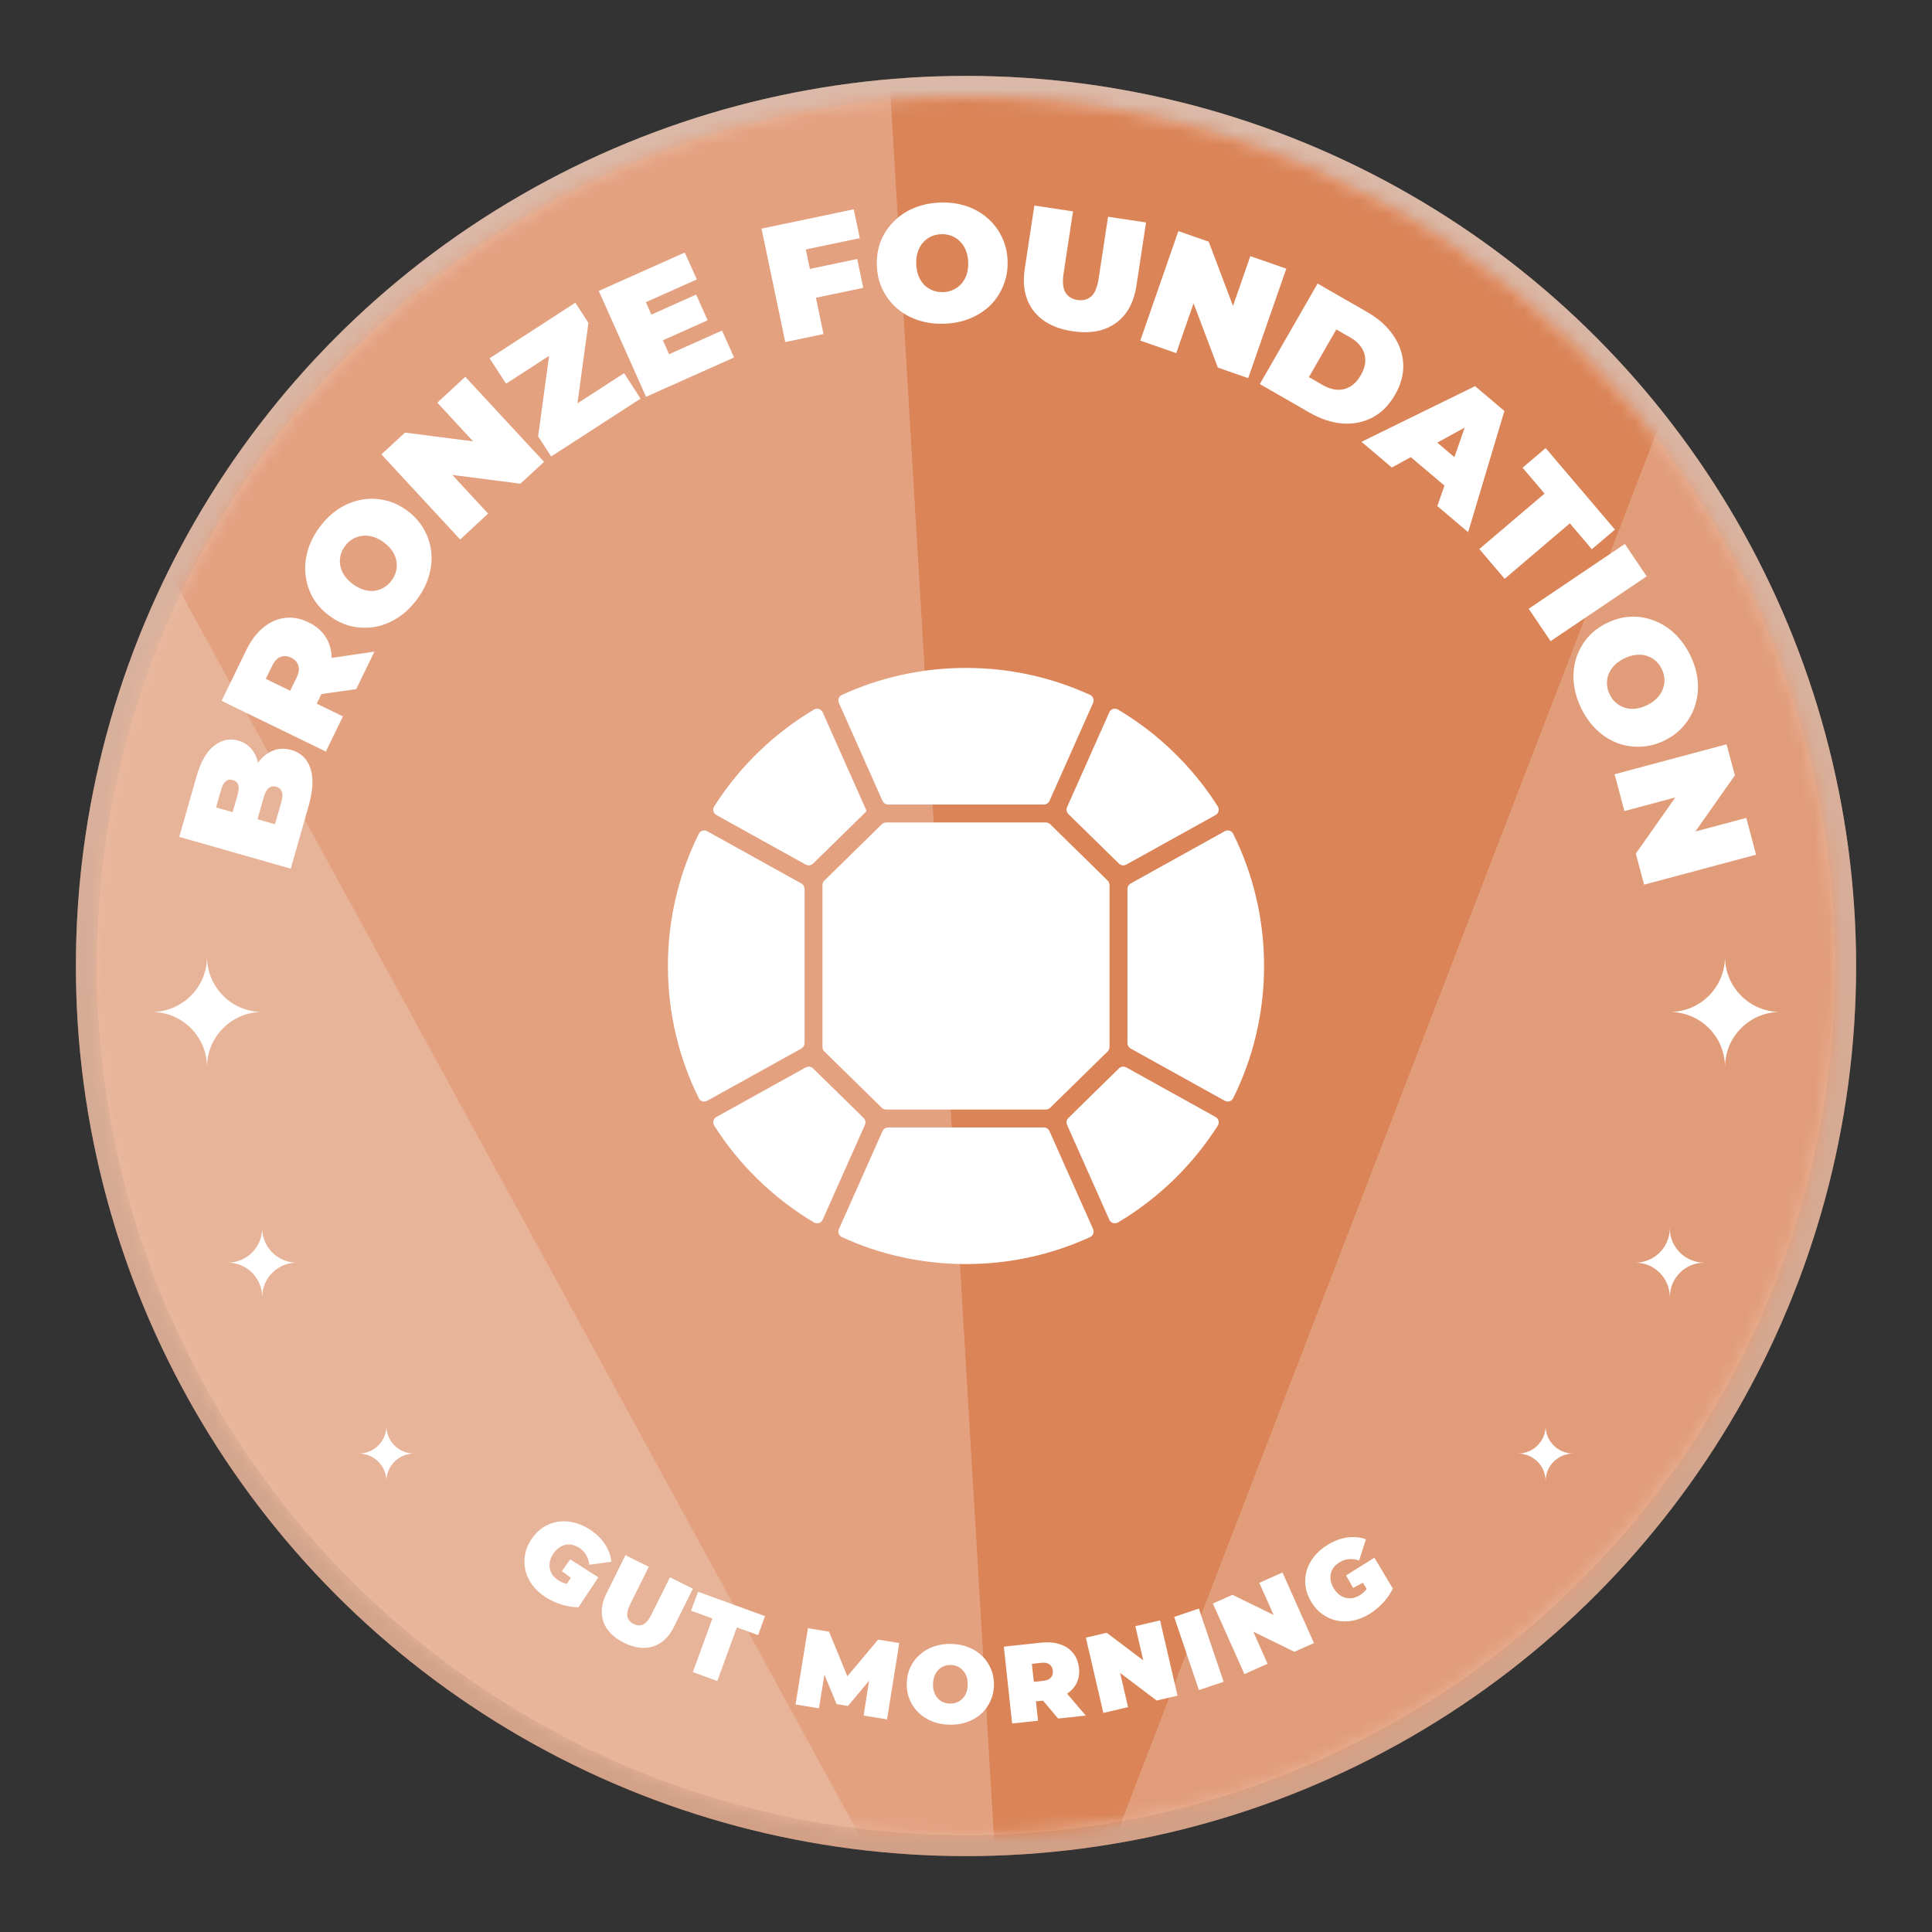 <svg width="140" height="140" viewBox="0 0 140 140" fill="none" xmlns="http://www.w3.org/2000/svg">
<rect x="0" y="0" width="140" height="140" fill="#333333" stroke="none"/>
<circle cx="70" cy="70" r="63.75" fill="url(#paint0_linear_2521_2889)"/>
<circle cx="70" cy="70" r="63.75" stroke="#B9876E" stroke-width="1.5"/>
<circle cx="70" cy="70" r="63.75" stroke="url(#paint1_linear_2521_2889)" stroke-opacity="0.6" stroke-width="1.5"/>
<mask id="mask0_2521_2889" style="mask-type:alpha" maskUnits="userSpaceOnUse" x="7" y="7" width="126" height="126">
<circle cx="70" cy="70" r="63" fill="white"/>
</mask>
<g mask="url(#mask0_2521_2889)">
<path d="M73.198 153L-19 -15.846L-15.251 153H73.198Z" fill="#E8B499"/>
<path d="M73.198 153L-19 -15.845L60.014 -69L73.198 153Z" fill="#E3A180"/>
<path d="M73.199 153L138.453 -16.42L60.014 -69L73.199 153Z" fill="#DA8458"/>
<path d="M73.198 153L138.453 -16.42L143.05 153H73.198Z" fill="#E19D7A"/>
</g>
<path d="M21.069 62.947L12.991 60.644L14.221 56.328C14.539 55.213 14.973 54.446 15.525 54.03C16.069 53.611 16.648 53.489 17.264 53.664C17.671 53.781 18.004 54 18.261 54.323C18.513 54.636 18.67 55.034 18.732 55.518C18.794 56.001 18.735 56.558 18.555 57.189L17.997 56.781C18.177 56.15 18.42 55.633 18.727 55.229C19.035 54.818 19.394 54.538 19.802 54.388C20.206 54.228 20.642 54.215 21.111 54.349C21.811 54.549 22.274 54.997 22.5 55.693C22.728 56.382 22.683 57.284 22.365 58.4L21.069 62.947ZM19.928 59.727L20.395 58.088C20.48 57.788 20.49 57.55 20.424 57.373C20.36 57.188 20.224 57.066 20.017 57.007C19.809 56.948 19.629 56.98 19.478 57.103C19.328 57.218 19.211 57.426 19.125 57.726L18.606 59.55L16.805 59.036L17.22 57.582C17.308 57.275 17.321 57.037 17.261 56.87C17.195 56.693 17.065 56.578 16.873 56.523C16.673 56.466 16.502 56.496 16.36 56.614C16.221 56.724 16.107 56.932 16.02 57.24L15.658 58.51L19.928 59.727ZM23.612 54.459L16.058 50.786L17.826 47.149C18.169 46.444 18.579 45.892 19.058 45.493C19.54 45.087 20.065 44.849 20.633 44.778C21.194 44.704 21.766 44.809 22.349 45.092C22.932 45.375 23.367 45.761 23.655 46.248C23.936 46.731 24.062 47.286 24.033 47.913C24.008 48.532 23.824 49.194 23.481 49.899L22.4 52.122L21.904 50.48L24.85 51.913L23.612 54.459ZM25.81 49.938L22.156 50.456L23.468 47.758L27.133 47.218L25.81 49.938ZM22.185 50.616L20.479 51.188L21.481 49.127C21.652 48.774 21.699 48.477 21.622 48.234C21.547 47.985 21.373 47.794 21.1 47.66C20.827 47.528 20.569 47.509 20.326 47.605C20.088 47.693 19.883 47.914 19.711 48.266L18.709 50.328L18.105 48.633L22.185 50.616ZM30.222 43.425C29.818 43.972 29.356 44.416 28.835 44.757C28.319 45.092 27.777 45.313 27.21 45.421C26.636 45.524 26.062 45.513 25.488 45.387C24.92 45.255 24.381 45.001 23.873 44.626C23.358 44.245 22.958 43.805 22.671 43.304C22.383 42.793 22.207 42.25 22.144 41.676C22.074 41.097 22.124 40.512 22.293 39.92C22.466 39.322 22.755 38.75 23.159 38.203C23.568 37.65 24.031 37.206 24.547 36.871C25.063 36.536 25.608 36.318 26.182 36.214C26.749 36.106 27.317 36.119 27.886 36.251C28.453 36.372 28.994 36.622 29.509 37.003C30.017 37.379 30.415 37.822 30.703 38.334C30.997 38.839 31.178 39.381 31.247 39.96C31.311 40.534 31.258 41.117 31.089 41.708C30.92 42.3 30.631 42.872 30.222 43.425ZM28.379 42.063C28.536 41.85 28.643 41.626 28.699 41.389C28.759 41.145 28.769 40.903 28.727 40.663C28.684 40.413 28.588 40.172 28.439 39.943C28.284 39.709 28.075 39.494 27.811 39.299C27.547 39.104 27.284 38.969 27.021 38.894C26.751 38.815 26.494 38.793 26.247 38.83C26 38.856 25.768 38.933 25.553 39.063C25.343 39.186 25.159 39.353 25.002 39.566C24.845 39.778 24.736 40.006 24.676 40.25C24.62 40.487 24.613 40.731 24.657 40.982C24.698 41.221 24.797 41.459 24.952 41.693C25.101 41.922 25.307 42.134 25.571 42.329C25.834 42.524 26.101 42.661 26.37 42.741C26.633 42.816 26.889 42.841 27.137 42.815C27.383 42.778 27.611 42.698 27.821 42.575C28.036 42.446 28.222 42.275 28.379 42.063ZM33.345 39.093L27.639 32.928L29.348 31.347L35.955 32.197L35.163 32.93L31.69 29.179L33.716 27.304L39.422 33.468L37.713 35.05L31.106 34.2L31.898 33.467L35.371 37.218L33.345 39.093ZM39.94 33.078L38.995 31.618L39.964 24.501L40.79 25.138L36.67 27.805L35.477 25.961L41.693 21.938L42.638 23.399L41.669 30.516L40.842 29.879L45.225 27.042L46.418 28.886L39.94 33.078ZM47.029 22.876L50.447 21.348L51.279 23.211L47.861 24.738L47.029 22.876ZM48.486 25.668L52.321 23.954L53.192 25.905L46.816 28.754L43.389 21.084L49.623 18.299L50.495 20.249L46.802 21.899L48.486 25.668ZM58.499 19.526L62.117 18.769L62.554 20.86L58.937 21.617L58.499 19.526ZM59.675 24.208L56.904 24.788L55.183 16.567L61.866 15.168L62.303 17.259L58.392 18.077L59.675 24.208ZM68.429 23.458C67.749 23.481 67.114 23.395 66.523 23.2C65.94 23.003 65.43 22.717 64.992 22.34C64.555 21.955 64.207 21.499 63.948 20.971C63.698 20.444 63.562 19.864 63.54 19.232C63.518 18.593 63.613 18.005 63.827 17.469C64.048 16.925 64.364 16.45 64.774 16.044C65.184 15.629 65.673 15.304 66.241 15.068C66.818 14.832 67.445 14.702 68.125 14.679C68.813 14.655 69.448 14.741 70.031 14.937C70.614 15.133 71.125 15.424 71.562 15.809C71.999 16.186 72.343 16.638 72.594 17.166C72.852 17.685 72.992 18.265 73.014 18.904C73.036 19.536 72.936 20.124 72.715 20.668C72.502 21.211 72.19 21.69 71.78 22.105C71.37 22.511 70.881 22.832 70.313 23.068C69.745 23.304 69.117 23.434 68.429 23.458ZM68.35 21.167C68.614 21.158 68.856 21.102 69.076 20.998C69.305 20.894 69.5 20.751 69.662 20.569C69.831 20.379 69.96 20.155 70.047 19.895C70.133 19.628 70.171 19.331 70.16 19.003C70.149 18.675 70.091 18.385 69.986 18.133C69.881 17.872 69.737 17.657 69.555 17.487C69.381 17.309 69.176 17.176 68.941 17.088C68.714 17 68.468 16.96 68.204 16.97C67.941 16.979 67.694 17.035 67.466 17.139C67.245 17.243 67.05 17.39 66.881 17.58C66.719 17.761 66.595 17.986 66.508 18.253C66.421 18.512 66.383 18.806 66.394 19.134C66.406 19.461 66.464 19.755 66.569 20.016C66.674 20.268 66.813 20.484 66.987 20.662C67.169 20.832 67.374 20.961 67.601 21.049C67.836 21.137 68.086 21.176 68.35 21.167ZM77.71 24.001C76.436 23.807 75.496 23.312 74.889 22.516C74.281 21.72 74.072 20.701 74.261 19.459L74.955 14.892L77.755 15.317L77.073 19.801C76.977 20.434 77.023 20.902 77.212 21.206C77.402 21.502 77.69 21.679 78.078 21.738C78.473 21.798 78.802 21.715 79.063 21.487C79.333 21.253 79.516 20.82 79.612 20.187L80.294 15.703L83.046 16.121L82.352 20.689C82.163 21.93 81.661 22.841 80.844 23.421C80.028 24.001 78.983 24.194 77.71 24.001ZM82.629 24.681L85.389 16.747L87.588 17.512L89.943 23.744L88.923 23.389L90.603 18.561L93.21 19.468L90.449 27.402L88.251 26.637L85.896 20.405L86.916 20.759L85.236 25.588L82.629 24.681ZM91.293 27.83L95.479 20.547L99.068 22.61C99.88 23.076 100.509 23.636 100.954 24.289C101.404 24.935 101.647 25.628 101.683 26.369C101.719 27.109 101.522 27.854 101.091 28.603C100.656 29.359 100.108 29.911 99.447 30.26C98.789 30.602 98.066 30.744 97.277 30.688C96.492 30.624 95.694 30.359 94.882 29.893L91.293 27.83ZM94.849 27.327L95.879 27.919C96.226 28.118 96.565 28.226 96.897 28.241C97.237 28.261 97.553 28.184 97.846 28.011C98.143 27.831 98.4 27.554 98.615 27.18C98.826 26.812 98.933 26.458 98.935 26.118C98.936 25.777 98.843 25.466 98.656 25.182C98.475 24.903 98.211 24.664 97.864 24.465L96.834 23.872L94.849 27.327ZM98.66 32.016L106.891 27.981L109.015 29.78L106.387 38.563L104.153 36.67L106.645 29.534L107.487 30.247L100.857 33.878L98.66 32.016ZM101.272 32.311L103.14 31.22L106.089 33.718L105.319 35.739L101.272 32.311ZM107.198 39.785L111.925 35.767L110.332 33.892L112.005 32.47L117.026 38.377L115.352 39.799L113.759 37.924L109.032 41.943L107.198 39.785ZM110.777 44.113L117.742 39.416L119.325 41.764L112.361 46.461L110.777 44.113ZM114.59 51.342C114.29 50.731 114.108 50.117 114.044 49.497C113.984 48.885 114.036 48.302 114.2 47.749C114.372 47.192 114.645 46.687 115.02 46.235C115.399 45.791 115.872 45.429 116.439 45.15C117.013 44.867 117.588 44.713 118.165 44.689C118.751 44.667 119.314 44.76 119.853 44.968C120.399 45.172 120.896 45.484 121.344 45.906C121.796 46.335 122.172 46.854 122.472 47.464C122.776 48.081 122.958 48.696 123.018 49.309C123.079 49.921 123.023 50.505 122.851 51.062C122.687 51.616 122.415 52.115 122.037 52.56C121.669 53.008 121.198 53.374 120.623 53.656C120.056 53.935 119.479 54.085 118.892 54.106C118.309 54.135 117.744 54.047 117.198 53.843C116.659 53.636 116.166 53.321 115.718 52.9C115.27 52.478 114.894 51.959 114.59 51.342ZM116.647 50.33C116.763 50.567 116.914 50.764 117.099 50.923C117.288 51.089 117.498 51.208 117.73 51.281C117.973 51.358 118.23 51.383 118.502 51.356C118.782 51.326 119.068 51.238 119.363 51.093C119.657 50.949 119.898 50.777 120.085 50.578C120.28 50.375 120.417 50.156 120.497 49.92C120.588 49.688 120.626 49.447 120.609 49.196C120.597 48.953 120.532 48.713 120.415 48.476C120.299 48.239 120.146 48.038 119.958 47.872C119.773 47.713 119.559 47.596 119.316 47.519C119.084 47.446 118.828 47.425 118.549 47.455C118.277 47.482 117.994 47.568 117.699 47.712C117.405 47.857 117.161 48.031 116.966 48.233C116.779 48.433 116.64 48.648 116.549 48.88C116.469 49.116 116.435 49.355 116.448 49.599C116.464 49.849 116.53 50.093 116.647 50.33ZM116.999 56.106L125.114 53.936L125.716 56.185L121.881 61.632L121.602 60.589L126.54 59.269L127.253 61.935L119.138 64.105L118.537 61.856L122.372 56.408L122.651 57.452L117.712 58.772L116.999 56.106Z" fill="white"/>
<path d="M75.639 81.7C75.817 81.7 75.978 81.805 76.05 81.967L79.208 89.061C79.307 89.283 79.212 89.544 78.991 89.645C76.254 90.9 73.209 91.6 70 91.6C66.791 91.6 63.745 90.9 61.008 89.645C60.787 89.544 60.692 89.283 60.791 89.061L63.949 81.967C64.022 81.805 64.183 81.7 64.36 81.7H75.639Z" fill="white"/>
<path d="M58.385 77.349C58.559 77.253 58.776 77.282 58.919 77.421L62.578 81.01C62.713 81.141 62.751 81.342 62.675 81.514L59.616 88.38C59.508 88.623 59.215 88.72 58.987 88.584C56.059 86.845 53.575 84.434 51.752 81.563C51.615 81.348 51.691 81.063 51.914 80.939L58.385 77.349Z" fill="white"/>
<path d="M88.084 80.939C88.308 81.063 88.384 81.348 88.247 81.563C86.423 84.434 83.941 86.845 81.012 88.584C80.784 88.72 80.49 88.622 80.383 88.38L77.325 81.514C77.249 81.342 77.287 81.141 77.421 81.01L81.081 77.421C81.224 77.282 81.441 77.253 81.615 77.349L88.084 80.939Z" fill="white"/>
<path d="M80.265 63.81C80.351 63.894 80.4 64.01 80.4 64.131V75.87C80.4 75.991 80.351 76.106 80.265 76.191L76.102 80.272C76.017 80.354 75.904 80.4 75.787 80.4H64.213C64.096 80.4 63.982 80.354 63.898 80.272L59.735 76.191C59.648 76.106 59.6 75.991 59.6 75.87V64.131C59.6 64.01 59.648 63.894 59.735 63.81L63.898 59.729C63.982 59.647 64.096 59.6 64.213 59.6H75.787C75.904 59.6 76.017 59.647 76.102 59.729L80.265 63.81Z" fill="white"/>
<path d="M88.75 60.235C88.972 60.112 89.251 60.195 89.363 60.422C90.794 63.309 91.6 66.56 91.6 70C91.6 73.44 90.794 76.692 89.363 79.578C89.251 79.805 88.972 79.888 88.75 79.765L81.931 75.981C81.789 75.901 81.7 75.751 81.7 75.587V64.413C81.7 64.25 81.789 64.099 81.931 64.02L88.75 60.235Z" fill="white"/>
<path d="M58.068 64.02C58.211 64.099 58.3 64.25 58.3 64.413V75.587C58.3 75.751 58.211 75.901 58.068 75.981L51.248 79.765C51.027 79.888 50.748 79.805 50.636 79.578C49.205 76.692 48.4 73.44 48.4 70C48.4 66.56 49.205 63.309 50.636 60.422C50.748 60.195 51.027 60.112 51.248 60.235L58.068 64.02Z" fill="white"/>
<path d="M62.766 58.692C62.788 58.74 62.777 58.797 62.739 58.834L58.919 62.58C58.776 62.719 58.559 62.748 58.385 62.651L51.914 59.061C51.691 58.937 51.615 58.652 51.752 58.437C53.576 55.566 56.059 53.155 58.987 51.416C59.215 51.28 59.508 51.377 59.616 51.62L62.766 58.692Z" fill="white"/>
<path d="M80.383 51.62C80.49 51.377 80.784 51.28 81.012 51.416C83.941 53.155 86.423 55.566 88.247 58.437C88.384 58.652 88.308 58.937 88.085 59.061L81.615 62.651C81.441 62.748 81.224 62.719 81.081 62.579L77.421 58.991C77.287 58.86 77.249 58.658 77.325 58.487L80.383 51.62Z" fill="white"/>
<path d="M70 48.4C73.208 48.4 76.254 49.1 78.991 50.355C79.212 50.456 79.307 50.717 79.208 50.939L76.05 58.033C75.978 58.196 75.817 58.3 75.639 58.3H64.36C64.183 58.3 64.022 58.196 63.949 58.033L60.791 50.939C60.692 50.717 60.787 50.456 61.008 50.355C63.745 49.1 66.791 48.4 70 48.4Z" fill="white"/>
<path d="M30 105.33C28.895 105.33 28 106.226 28 107.33C28 106.226 27.105 105.33 26 105.33C27.105 105.33 28 104.435 28 103.33C28 104.435 28.895 105.33 30 105.33Z" fill="white"/>
<path d="M21.5 91.496C20.119 91.496 19 92.615 19 93.996C19 92.615 17.881 91.496 16.5 91.496C17.881 91.496 19 90.377 19 88.996C19 90.377 20.119 91.496 21.5 91.496Z" fill="white"/>
<path d="M19 73.33C16.791 73.33 15 71.539 15 69.33C15 71.539 13.209 73.33 11 73.33C13.209 73.33 15 75.121 15 77.33C15 75.121 16.791 73.33 19 73.33Z" fill="white"/>
<path d="M110 105.33C111.105 105.33 112 106.226 112 107.33C112 106.226 112.895 105.33 114 105.33C112.895 105.33 112 104.435 112 103.33C112 104.435 111.105 105.33 110 105.33Z" fill="white"/>
<path d="M118.5 91.496C119.881 91.496 121 92.615 121 93.996C121 92.615 122.119 91.496 123.5 91.496C122.119 91.496 121 90.377 121 88.996C121 90.377 119.881 91.496 118.5 91.496Z" fill="white"/>
<path d="M121 73.33C123.209 73.33 125 71.539 125 69.33C125 71.539 126.791 73.33 129 73.33C126.791 73.33 125 75.121 125 77.33C125 75.121 123.209 73.33 121 73.33Z" fill="white"/>
<path fill-rule="evenodd" clip-rule="evenodd" d="M68.93 119.124C69.388 119.134 69.808 119.215 70.188 119.368C70.569 119.52 70.898 119.733 71.175 120.005C71.451 120.273 71.664 120.587 71.81 120.948C71.963 121.303 72.034 121.694 72.025 122.12C72.016 122.541 71.928 122.929 71.761 123.283C71.598 123.636 71.372 123.944 71.084 124.204C70.796 124.459 70.458 124.655 70.071 124.79C69.684 124.926 69.261 124.989 68.803 124.979C68.35 124.969 67.93 124.888 67.544 124.736C67.163 124.583 66.834 124.373 66.558 124.106C66.281 123.833 66.066 123.516 65.914 123.156C65.767 122.795 65.698 122.404 65.707 121.983C65.716 121.557 65.802 121.169 65.964 120.821C66.131 120.467 66.36 120.162 66.648 119.907C66.937 119.646 67.274 119.448 67.661 119.313C68.053 119.177 68.476 119.115 68.93 119.124ZM68.896 120.652C68.721 120.648 68.554 120.677 68.398 120.738C68.248 120.798 68.113 120.888 67.993 121.008C67.879 121.123 67.787 121.268 67.72 121.443C67.652 121.612 67.615 121.806 67.61 122.025C67.606 122.243 67.633 122.441 67.693 122.619C67.754 122.79 67.839 122.939 67.948 123.064C68.063 123.183 68.194 123.277 68.342 123.344C68.495 123.411 68.66 123.448 68.836 123.452C69.012 123.455 69.175 123.426 69.326 123.366C69.482 123.305 69.617 123.218 69.731 123.103C69.851 122.983 69.946 122.837 70.014 122.668C70.081 122.494 70.117 122.297 70.122 122.078C70.127 121.86 70.099 121.664 70.039 121.493C69.979 121.315 69.891 121.167 69.776 121.047C69.667 120.922 69.536 120.826 69.383 120.758C69.235 120.691 69.072 120.656 68.896 120.652Z" fill="white"/>
<path fill-rule="evenodd" clip-rule="evenodd" d="M75.423 119.035C75.942 118.979 76.399 119.015 76.794 119.144C77.194 119.272 77.515 119.485 77.756 119.781C77.996 120.071 78.139 120.431 78.185 120.861C78.232 121.29 78.169 121.672 77.996 122.007C77.845 122.295 77.62 122.535 77.324 122.728L78.679 124.316L76.675 124.532L75.579 123.233L75.067 123.287L75.219 124.689L73.342 124.891L72.742 119.323L75.423 119.035ZM75.459 120.495L74.774 120.568L74.915 121.872L75.6 121.799C75.859 121.771 76.044 121.692 76.153 121.562C76.268 121.432 76.314 121.266 76.293 121.065C76.271 120.863 76.19 120.711 76.051 120.608C75.916 120.504 75.719 120.467 75.459 120.495Z" fill="white"/>
<path d="M60.078 118.237L61.401 121.47L63.631 118.814L65.163 119.063L64.28 124.593L62.582 124.317L62.977 121.793L61.447 123.621L60.626 123.489L59.74 121.356L59.345 123.79L57.647 123.515L58.546 117.988L60.078 118.237Z" fill="white"/>
<path d="M85.328 122.876L83.816 123.227L81.168 121.226L81.743 123.707L79.951 124.123L78.686 118.668L80.198 118.318L82.846 120.318L82.271 117.837L84.063 117.421L85.328 122.876Z" fill="white"/>
<path d="M88.667 121.867L86.879 122.471L85.084 117.166L86.873 116.562L88.667 121.867Z" fill="white"/>
<path d="M55.437 117.111L54.937 118.487L53.395 117.926L51.981 121.813L50.208 121.167L51.622 117.281L50.08 116.72L50.581 115.344L55.437 117.111Z" fill="white"/>
<path d="M95.215 119.062L93.798 119.695L90.816 118.236L91.854 120.562L90.175 121.312L87.891 116.198L89.309 115.565L92.29 117.023L91.253 114.698L92.933 113.948L95.215 119.062Z" fill="white"/>
<path d="M47.014 113.537L45.669 116.245C45.479 116.627 45.413 116.934 45.471 117.165C45.531 117.392 45.678 117.563 45.912 117.679C46.151 117.798 46.376 117.811 46.588 117.72C46.807 117.627 47.012 117.388 47.202 117.006L48.547 114.298L50.209 115.124L48.839 117.882C48.466 118.632 47.962 119.108 47.326 119.31C46.69 119.512 45.987 119.422 45.218 119.04C44.449 118.658 43.953 118.153 43.729 117.524C43.506 116.895 43.581 116.205 43.953 115.455L45.323 112.697L47.014 113.537Z" fill="white"/>
<path d="M97.639 111.411C98.11 111.346 98.557 111.39 98.977 111.542L98.488 113.076C98.233 112.992 97.989 112.96 97.759 112.98C97.53 112.993 97.308 113.064 97.093 113.193C96.915 113.3 96.769 113.425 96.655 113.568C96.546 113.708 96.474 113.86 96.436 114.026C96.399 114.191 96.396 114.363 96.429 114.542C96.462 114.722 96.535 114.906 96.647 115.093C96.754 115.271 96.881 115.419 97.026 115.537C97.169 115.651 97.322 115.731 97.485 115.776C97.649 115.82 97.817 115.831 97.989 115.808C98.164 115.778 98.339 115.711 98.513 115.607C98.695 115.497 98.856 115.361 98.994 115.198C99.008 115.18 99.021 115.16 99.035 115.141L98.764 114.69L98.051 115.069L97.541 114.162L99.592 112.878L100.216 113.917L100.213 113.918L100.929 115.11C100.754 115.482 100.511 115.834 100.199 116.163C99.887 116.493 99.554 116.764 99.202 116.975C98.813 117.208 98.419 117.364 98.018 117.443C97.62 117.514 97.231 117.51 96.854 117.431C96.482 117.349 96.138 117.195 95.821 116.968C95.505 116.741 95.236 116.443 95.014 116.073C94.791 115.702 94.656 115.324 94.604 114.938C94.553 114.552 94.581 114.173 94.689 113.804C94.797 113.435 94.981 113.092 95.239 112.776C95.499 112.452 95.828 112.171 96.225 111.932C96.701 111.647 97.172 111.473 97.639 111.411Z" fill="white"/>
<path d="M40.416 110.272C40.796 110.211 41.184 110.229 41.581 110.326C41.985 110.421 42.38 110.597 42.767 110.854C43.228 111.161 43.588 111.511 43.845 111.906C44.105 112.303 44.258 112.725 44.302 113.17L42.707 113.388C42.672 113.122 42.596 112.888 42.479 112.689C42.37 112.488 42.21 112.318 42.001 112.179C41.828 112.064 41.652 111.986 41.474 111.945C41.301 111.907 41.132 111.907 40.967 111.944C40.801 111.981 40.645 112.053 40.497 112.16C40.349 112.266 40.215 112.411 40.094 112.593C39.979 112.766 39.899 112.944 39.855 113.126C39.814 113.304 39.808 113.476 39.838 113.643C39.868 113.81 39.931 113.967 40.025 114.113C40.127 114.257 40.263 114.386 40.431 114.498C40.609 114.616 40.802 114.703 41.009 114.757C41.031 114.762 41.054 114.765 41.077 114.77L41.368 114.331L40.719 113.85L41.319 112.999L43.359 114.3L42.689 115.31L42.687 115.308L41.919 116.466C41.508 116.468 41.086 116.4 40.654 116.26C40.222 116.12 39.835 115.937 39.493 115.709C39.115 115.459 38.804 115.169 38.561 114.841C38.326 114.512 38.163 114.16 38.072 113.786C37.986 113.414 37.977 113.037 38.046 112.654C38.115 112.271 38.269 111.899 38.508 111.539C38.747 111.18 39.03 110.894 39.356 110.682C39.683 110.47 40.036 110.333 40.416 110.272Z" fill="white"/>
<defs>
<linearGradient id="paint0_linear_2521_2889" x1="7" y1="7" x2="133" y2="133" gradientUnits="userSpaceOnUse">
<stop stop-color="#EBBDA6"/>
<stop offset="1" stop-color="#E8B398"/>
</linearGradient>
<linearGradient id="paint1_linear_2521_2889" x1="70" y1="7" x2="70" y2="133" gradientUnits="userSpaceOnUse">
<stop stop-color="#F1DBD0"/>
<stop offset="1" stop-color="#E2B198"/>
</linearGradient>
</defs>
</svg>
